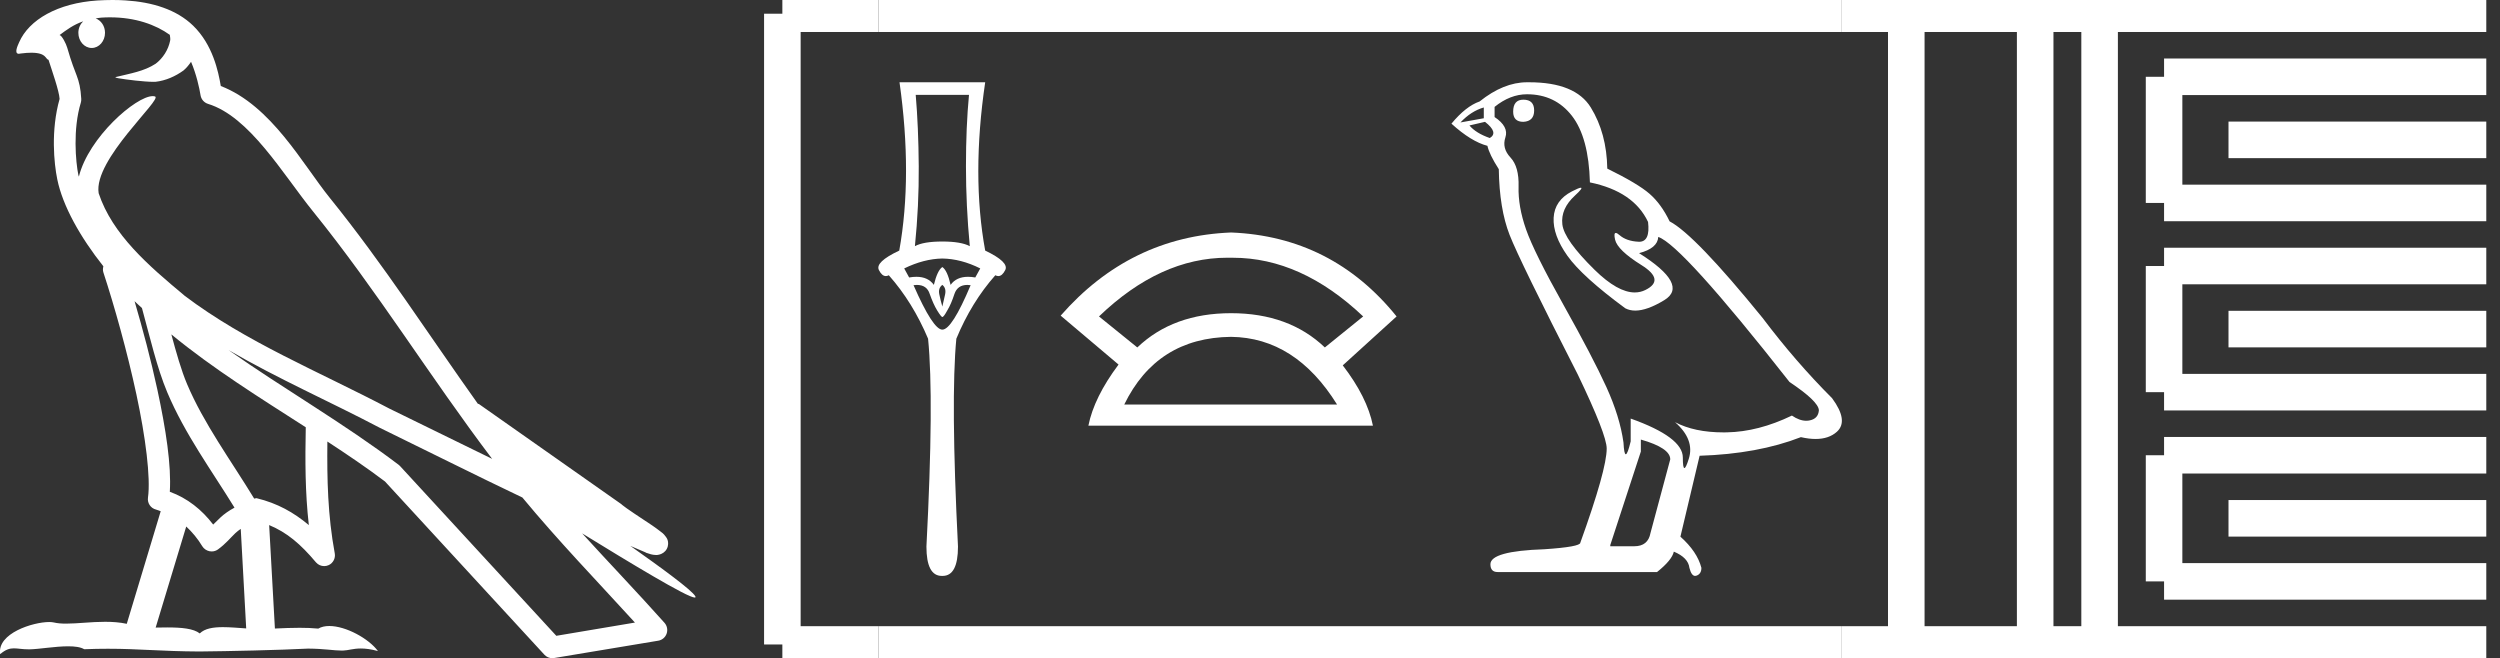 <?xml version="1.0" encoding="UTF-8" standalone="no"?>
<svg
   width="68.37"
   height="18.0"
   version="1.1"
   id="svg54"
   sodipodi:docname="sekhemkhaw.svg"
   inkscape:version="1.1.1 (3bf5ae0d25, 2021-09-20)"
   xmlns:inkscape="http://www.inkscape.org/namespaces/inkscape"
   xmlns:sodipodi="http://sodipodi.sourceforge.net/DTD/sodipodi-0.dtd"
   xmlns="http://www.w3.org/2000/svg"
   xmlns:svg="http://www.w3.org/2000/svg">
  <rect width="100%" height="100%" fill="#333333" stroke="none"/>
  <defs
     id="defs58" />
  <sodipodi:namedview
     id="namedview56"
     pagecolor="#ffffff"
     bordercolor="#666666"
     borderopacity="1.0"
     inkscape:pageshadow="2"
     inkscape:pageopacity="0.0"
     inkscape:pagecheckerboard="0"
     showgrid="false"
     inkscape:zoom="20.111089"
     inkscape:cx="34.209982"
     inkscape:cy="8.9751478"
     inkscape:window-width="1920"
     inkscape:window-height="1001"
     inkscape:window-x="-9"
     inkscape:window-y="-9"
     inkscape:window-maximized="1"
     inkscape:current-layer="svg54" />
  <path
     d="M 3.009 0.474 C 3.703 0.474 4.257 0.675 4.644 0.953 C 4.65 1.006 4.664 1.06 4.653 1.112 C 4.603 1.361 4.458 1.59 4.257 1.743 C 3.941 1.95 3.56 2.01 3.2 2.099 C 3.11 2.109 3.181 2.13 3.231 2.139 C 3.461 2.178 3.938 2.238 4.202 2.238 C 4.221 2.238 4.238 2.237 4.254 2.237 C 4.532 2.205 4.795 2.089 5.02 1.926 C 5.099 1.859 5.167 1.776 5.225 1.69 C 5.372 2.036 5.452 2.403 5.485 2.607 C 5.503 2.717 5.581 2.806 5.687 2.84 C 6.826 3.189 7.725 4.749 8.566 5.789 C 10.296 7.926 11.766 10.315 13.459 12.549 C 12.522 12.093 11.588 11.633 10.65 11.175 C 8.729 10.164 6.728 9.359 5.045 8.085 C 5.042 8.083 5.039 8.079 5.037 8.077 C 4.067 7.269 3.074 6.417 2.698 5.284 C 2.55 4.364 4.455 2.707 4.24 2.638 C 4.222 2.632 4.2 2.629 4.176 2.629 C 3.718 2.629 2.423 3.756 2.157 4.83 C 2.154 4.816 2.146 4.799 2.143 4.785 C 2.07 4.429 1.989 3.529 2.211 2.806 C 2.221 2.772 2.224 2.737 2.222 2.702 C 2.206 2.411 2.162 2.238 2.098 2.068 C 2.035 1.899 1.959 1.724 1.838 1.303 C 1.807 1.195 1.696 0.975 1.63 0.958 C 1.816 0.82 2.005 0.677 2.275 0.583 L 2.275 0.583 C 2.196 0.659 2.143 0.769 2.143 0.897 C 2.143 1.126 2.307 1.312 2.508 1.312 C 2.709 1.312 2.872 1.126 2.872 0.897 L 2.872 0.894 C 2.871 0.71 2.763 0.558 2.617 0.504 C 2.67 0.497 2.713 0.485 2.771 0.482 C 2.852 0.476 2.932 0.474 3.009 0.474 ZM 3.68 8.237 C 3.745 8.302 3.815 8.361 3.882 8.424 C 4.096 9.204 4.294 10.065 4.574 10.729 C 5.057 11.874 5.79 12.87 6.413 13.883 C 6.261 13.965 6.129 14.058 6.029 14.152 C 5.948 14.229 5.894 14.281 5.83 14.346 C 5.521 13.939 5.124 13.623 4.644 13.449 C 4.689 12.726 4.536 11.737 4.305 10.662 C 4.126 9.831 3.904 9.003 3.68 8.237 ZM 4.686 9.145 C 5.835 10.09 7.114 10.883 8.362 11.685 C 8.344 12.595 8.344 13.463 8.446 14.36 C 8.033 14.014 7.587 13.763 7.019 13.625 C 7.015 13.624 7.012 13.624 7.009 13.624 C 6.989 13.624 6.972 13.636 6.952 13.636 C 6.303 12.573 5.569 11.577 5.115 10.502 C 4.959 10.133 4.822 9.652 4.686 9.145 ZM 5.093 14.399 C 5.256 14.552 5.405 14.728 5.533 14.94 C 5.576 15.01 5.649 15.058 5.729 15.075 C 5.749 15.079 5.77 15.081 5.79 15.081 C 5.85 15.081 5.909 15.063 5.959 15.027 C 6.175 14.871 6.307 14.703 6.436 14.581 C 6.483 14.536 6.533 14.5 6.584 14.464 L 6.733 17.186 C 6.52 17.172 6.298 17.151 6.096 17.151 C 5.832 17.151 5.601 17.187 5.463 17.323 C 5.294 17.189 4.966 17.159 4.572 17.159 C 4.471 17.159 4.366 17.161 4.257 17.163 L 5.093 14.399 ZM 6.251 9.574 L 6.251 9.574 C 7.605 10.361 9.035 10.988 10.386 11.699 C 10.388 11.7 10.39 11.701 10.392 11.702 C 11.687 12.333 12.978 12.983 14.286 13.606 C 15.27 14.795 16.338 15.901 17.364 17.026 C 16.648 17.146 15.931 17.268 15.214 17.388 C 13.792 15.842 12.369 14.299 10.947 12.753 C 10.936 12.74 10.924 12.728 10.91 12.717 C 9.411 11.58 7.758 10.635 6.251 9.574 ZM 3.076 0.0 C 2.941 0.0 2.803 0.005 2.665 0.013 C 1.58 0.084 0.792 0.539 0.523 1.157 C 0.482 1.25 0.377 1.471 0.516 1.471 C 0.53 1.471 0.547 1.468 0.568 1.463 C 0.683 1.448 0.778 1.442 0.857 1.442 C 1.275 1.442 1.237 1.615 1.327 1.637 C 1.417 1.919 1.617 2.483 1.63 2.705 C 1.386 3.566 1.477 4.468 1.566 4.903 C 1.715 5.635 2.196 6.487 2.827 7.283 C 2.813 7.338 2.809 7.394 2.827 7.449 C 3.129 8.371 3.479 9.618 3.73 10.785 C 3.981 11.953 4.123 13.062 4.047 13.608 C 4.025 13.759 4.121 13.9 4.268 13.936 C 4.313 13.947 4.352 13.967 4.395 13.981 L 3.467 17.06 C 3.273 17.018 3.072 17.005 2.874 17.005 C 2.493 17.005 2.118 17.055 1.81 17.055 C 1.685 17.055 1.57 17.047 1.47 17.023 C 1.438 17.015 1.395 17.011 1.345 17.011 C 0.909 17.011 -0.083 17.317 0.004 17.89 C 0.155 17.762 0.262 17.731 0.38 17.731 C 0.49 17.731 0.61 17.758 0.785 17.758 C 0.794 17.758 0.802 17.758 0.812 17.758 C 1.066 17.754 1.509 17.675 1.865 17.675 C 2.045 17.675 2.203 17.695 2.303 17.755 C 2.539 17.746 2.752 17.742 2.952 17.742 C 3.801 17.742 4.399 17.812 5.452 17.817 C 6.24 17.81 7.649 17.778 8.426 17.738 C 8.876 17.741 9.123 17.792 9.348 17.792 C 9.362 17.792 9.375 17.792 9.388 17.791 C 9.522 17.788 9.653 17.735 9.868 17.735 C 9.991 17.735 10.141 17.752 10.336 17.805 C 10.086 17.464 9.459 17.12 9.006 17.12 C 8.891 17.12 8.788 17.142 8.704 17.191 C 8.543 17.175 8.372 17.169 8.196 17.169 C 7.977 17.169 7.748 17.178 7.518 17.189 L 7.361 14.36 L 7.361 14.36 C 7.848 14.562 8.218 14.876 8.642 15.38 C 8.7 15.447 8.782 15.482 8.865 15.482 C 8.908 15.482 8.952 15.473 8.993 15.453 C 9.112 15.396 9.179 15.264 9.155 15.134 C 8.963 14.095 8.942 13.115 8.953 12.075 L 8.953 12.075 C 9.493 12.428 10.025 12.787 10.529 13.168 C 11.982 14.748 13.436 16.327 14.889 17.906 C 14.945 17.967 15.023 18 15.104 18 C 15.12 18 15.136 17.999 15.152 17.996 C 16.102 17.837 17.052 17.681 18.001 17.522 C 18.107 17.505 18.195 17.431 18.231 17.329 C 18.267 17.227 18.244 17.112 18.172 17.032 C 17.43 16.201 16.663 15.401 15.921 14.587 L 15.921 14.587 C 17.19 15.368 18.796 16.342 19 16.342 C 19.023 16.342 19.028 16.329 19.013 16.303 C 18.919 16.139 18.113 15.547 17.238 14.929 L 17.238 14.929 C 17.377 14.987 17.514 15.049 17.653 15.106 C 17.658 15.109 17.665 15.114 17.67 15.117 C 17.773 15.151 17.83 15.175 17.939 15.178 C 17.942 15.179 17.946 15.179 17.949 15.179 C 17.974 15.179 18.003 15.175 18.048 15.162 C 18.1 15.146 18.188 15.103 18.236 15.01 C 18.285 14.918 18.275 14.823 18.259 14.772 C 18.242 14.721 18.221 14.695 18.205 14.674 C 18.144 14.589 18.102 14.565 18.043 14.52 C 17.983 14.474 17.915 14.423 17.838 14.371 C 17.685 14.266 17.502 14.148 17.345 14.043 C 17.188 13.938 17.045 13.836 17.017 13.81 C 17.008 13.801 16.998 13.793 16.989 13.785 C 15.691 12.872 14.394 11.961 13.097 11.049 C 13.089 11.043 13.078 11.048 13.069 11.043 C 11.736 9.174 10.481 7.218 9.023 5.416 C 8.279 4.496 7.425 2.888 6.038 2.352 C 5.971 1.956 5.82 1.225 5.283 0.703 C 4.827 0.26 4.168 0.056 3.427 0.011 C 3.312 0.003 3.195 0.0 3.076 0.0 Z"
     style="fill:#ffffff;stroke:none"
     id="path2" />
  <path
     d="M 26.5 2.595 Q 26.417 3.466 26.417 4.548 Q 26.417 5.629 26.522 6.732 Q 26.282 6.605 25.771 6.605 Q 25.253 6.605 25.021 6.732 Q 25.133 5.629 25.126 4.548 Q 25.118 3.466 25.043 2.595 ZM 25.771 7.07 Q 26.282 7.078 26.808 7.341 L 26.672 7.588 Q 26.566 7.57 26.474 7.57 Q 26.154 7.57 25.997 7.791 Q 25.907 7.393 25.771 7.303 Q 25.636 7.393 25.539 7.791 Q 25.381 7.57 25.062 7.57 Q 24.969 7.57 24.863 7.588 L 24.728 7.341 Q 25.268 7.078 25.771 7.07 ZM 25.771 7.791 Q 25.884 7.881 25.846 8.054 Q 25.809 8.227 25.771 8.384 Q 25.726 8.227 25.689 8.054 Q 25.651 7.881 25.771 7.791 ZM 26.455 7.792 Q 26.498 7.792 26.545 7.799 Q 26.034 9.015 25.771 9.015 Q 25.516 9.015 24.983 7.799 Q 25.031 7.792 25.074 7.792 Q 25.348 7.792 25.426 8.039 Q 25.524 8.317 25.629 8.489 Q 25.741 8.67 25.771 8.67 Q 25.809 8.67 25.907 8.489 Q 26.012 8.317 26.102 8.039 Q 26.186 7.792 26.455 7.792 ZM 24.6 2.25 Q 24.96 4.803 24.593 6.853 Q 23.924 7.168 24.037 7.386 Q 24.119 7.55 24.226 7.55 Q 24.265 7.55 24.307 7.528 Q 24.96 8.264 25.381 9.263 Q 25.546 10.907 25.336 14.947 Q 25.336 15.75 25.756 15.75 Q 25.76 15.75 25.764 15.75 L 25.771 15.75 Q 25.775 15.75 25.779 15.75 Q 26.199 15.75 26.199 14.947 Q 25.997 10.907 26.154 9.263 Q 26.567 8.264 27.22 7.528 Q 27.263 7.55 27.302 7.55 Q 27.408 7.55 27.491 7.386 Q 27.603 7.168 26.943 6.853 Q 26.567 4.803 26.943 2.25 Z"
     style="fill:#ffffff;stroke:none"
     id="path4" />
  <path
     d="M 33.568 7.048 Q 33.617 7.048 33.667 7.049 Q 33.693 7.049 33.718 7.049 Q 35.586 7.049 37.28 8.654 L 36.232 9.502 Q 35.251 8.565 33.667 8.565 Q 32.084 8.565 31.103 9.502 L 30.055 8.654 Q 31.727 7.048 33.568 7.048 ZM 33.667 9.212 Q 35.429 9.234 36.566 11.063 L 30.746 11.063 Q 31.638 9.234 33.667 9.212 ZM 33.667 6.358 Q 30.902 6.469 29.007 8.632 L 30.59 9.97 Q 29.921 10.862 29.765 11.642 L 37.547 11.642 Q 37.391 10.862 36.722 9.992 L 38.194 8.654 Q 36.432 6.469 33.667 6.358 Z"
     style="fill:#ffffff;stroke:none"
     id="path6" />
  <path
     d="M 41.661 2.726 Q 41.382 2.726 41.382 3.054 Q 41.382 3.332 41.661 3.332 Q 41.956 3.316 41.956 3.021 Q 41.956 2.726 41.661 2.726 ZM 40.579 2.939 L 40.579 3.234 L 39.94 3.349 Q 40.235 3.037 40.579 2.939 ZM 40.612 3.332 Q 40.989 3.627 40.743 3.775 Q 40.366 3.644 40.186 3.431 L 40.612 3.332 ZM 41.76 2.578 Q 42.53 2.578 42.989 3.168 Q 43.448 3.759 43.481 4.988 Q 44.678 5.234 45.071 6.07 Q 45.135 6.612 44.827 6.612 Q 44.818 6.612 44.809 6.611 Q 44.481 6.595 44.292 6.431 Q 44.224 6.371 44.189 6.371 Q 44.128 6.371 44.169 6.554 Q 44.235 6.841 44.891 7.25 Q 45.546 7.66 44.997 7.931 Q 44.861 7.998 44.707 7.998 Q 44.241 7.998 43.612 7.382 Q 42.776 6.562 42.727 6.136 Q 42.678 5.709 43.071 5.349 Q 43.305 5.134 43.232 5.134 Q 43.182 5.134 42.989 5.234 Q 42.514 5.48 42.489 5.955 Q 42.464 6.431 42.866 6.996 Q 43.268 7.562 44.448 8.431 Q 44.569 8.494 44.721 8.494 Q 45.045 8.494 45.514 8.209 Q 46.202 7.791 44.825 6.923 Q 45.333 6.791 45.35 6.48 Q 45.989 6.693 48.94 10.447 Q 49.727 10.972 49.743 11.218 Q 49.727 11.447 49.497 11.496 Q 49.448 11.507 49.397 11.507 Q 49.212 11.507 49.005 11.365 Q 48.087 11.808 47.227 11.824 Q 47.181 11.825 47.137 11.825 Q 46.337 11.825 45.809 11.545 L 45.809 11.545 Q 46.35 12.021 46.186 12.545 Q 46.106 12.8 46.065 12.8 Q 46.022 12.8 46.022 12.513 Q 46.022 11.955 44.596 11.447 L 44.596 12.07 Q 44.512 12.423 44.462 12.423 Q 44.415 12.423 44.399 12.103 Q 44.301 11.398 43.932 10.586 Q 43.563 9.775 42.76 8.341 Q 41.956 6.906 41.735 6.275 Q 41.514 5.644 41.53 5.103 Q 41.546 4.562 41.309 4.308 Q 41.071 4.054 41.169 3.759 Q 41.268 3.463 40.874 3.201 L 40.874 2.923 Q 41.301 2.578 41.76 2.578 ZM 44.874 12.021 Q 45.678 12.25 45.678 12.562 L 45.137 14.578 Q 45.071 14.939 44.694 14.939 L 44.038 14.939 L 44.038 14.906 L 44.874 12.349 L 44.874 12.021 ZM 41.819 2.25 Q 41.789 2.25 41.76 2.25 Q 41.12 2.25 40.464 2.775 Q 40.087 2.906 39.694 3.382 Q 40.235 3.873 40.678 3.988 Q 40.727 4.218 40.989 4.627 Q 41.005 5.709 41.284 6.423 Q 41.563 7.136 43.153 10.25 Q 43.94 11.89 43.94 12.267 Q 43.94 12.841 43.219 14.841 Q 43.219 14.955 42.235 15.021 Q 40.76 15.07 40.76 15.431 Q 40.76 15.644 40.956 15.644 L 45.317 15.644 Q 45.727 15.316 45.776 15.086 Q 46.169 15.25 46.202 15.529 Q 46.257 15.75 46.359 15.75 Q 46.378 15.75 46.399 15.742 Q 46.53 15.693 46.53 15.529 Q 46.415 15.086 45.956 14.677 L 46.481 12.464 Q 48.071 12.414 49.251 11.955 Q 49.47 12.005 49.652 12.005 Q 50.016 12.005 50.235 11.808 Q 50.563 11.513 50.104 10.89 Q 49.104 9.89 48.202 8.693 Q 46.35 6.414 45.661 6.054 Q 45.432 5.578 45.112 5.3 Q 44.792 5.021 43.956 4.611 Q 43.94 3.644 43.505 2.939 Q 43.081 2.25 41.819 2.25 Z"
     style="fill:#ffffff;stroke:none"
     id="path8" />
  <path
     d="M 21.396 0.375 L 21.396 17.625 "
     style="fill:none;stroke:#ffffff;stroke-width:1"
     id="path10" />
  <path
     d="M 21.396 0.375 L 24.021 0.375 "
     style="fill:none;stroke:#ffffff;stroke-width:1"
     id="path12" />
  <path
     d="M 21.396 17.625 L 24.021 17.625 "
     style="fill:none;stroke:#ffffff;stroke-width:1"
     id="path14" />
  <path
     d="M 24.021 0.375 L 50.37 0.375 "
     style="fill:none;stroke:#ffffff;stroke-width:1"
     id="path16" />
  <path
     d="M 24.021 17.625 L 50.37 17.625 "
     style="fill:none;stroke:#ffffff;stroke-width:1"
     id="path18" />
  <path
     d="M 50.37 0.375 L 67.995 0.375 "
     style="fill:none;stroke:#ffffff;stroke-width:1"
     id="path20" />
  <path
     d="M 50.37 17.625 L 67.995 17.625 "
     style="fill:none;stroke:#ffffff;stroke-width:1"
     id="path22" />
  <path
     d="M 52.133 0.375 L 52.133 17.625 "
     style="fill:none;stroke:#ffffff;stroke-width:1"
     id="path24" />
  <path
     d="M 55.658 0.375 L 55.658 17.625 "
     style="fill:none;stroke:#ffffff;stroke-width:1"
     id="path26" />
  <path
     d="M 57.42 0.375 L 57.42 17.625 "
     style="fill:none;stroke:#ffffff;stroke-width:1"
     id="path28" />
  <path
     d="M 59.183 2.1 L 67.995 2.1 "
     style="fill:none;stroke:#ffffff;stroke-width:1"
     id="path30" />
  <path
     d="M 59.183 5.55 L 67.995 5.55 "
     style="fill:none;stroke:#ffffff;stroke-width:1"
     id="path32" />
  <path
     d="M 59.183 2.1 L 59.183 5.55 "
     style="fill:none;stroke:#ffffff;stroke-width:1"
     id="path34" />
  <path
     d="M 60.945 3.825 L 67.995 3.825 "
     style="fill:none;stroke:#ffffff;stroke-width:1"
     id="path36" />
  <path
     d="M 59.183 7.275 L 67.995 7.275 "
     style="fill:none;stroke:#ffffff;stroke-width:1"
     id="path38" />
  <path
     d="M 59.183 10.725 L 67.995 10.725 "
     style="fill:none;stroke:#ffffff;stroke-width:1"
     id="path40" />
  <path
     d="M 59.183 7.275 L 59.183 10.725 "
     style="fill:none;stroke:#ffffff;stroke-width:1"
     id="path42" />
  <path
     d="M 60.945 9 L 67.995 9 "
     style="fill:none;stroke:#ffffff;stroke-width:1"
     id="path44" />
  <path
     d="M 59.183 12.45 L 67.995 12.45 "
     style="fill:none;stroke:#ffffff;stroke-width:1"
     id="path46" />
  <path
     d="M 59.183 15.9 L 67.995 15.9 "
     style="fill:none;stroke:#ffffff;stroke-width:1"
     id="path48" />
  <path
     d="M 59.183 12.45 L 59.183 15.9 "
     style="fill:none;stroke:#ffffff;stroke-width:1"
     id="path50" />
  <path
     d="M 60.945 14.175 L 67.995 14.175 "
     style="fill:none;stroke:#ffffff;stroke-width:1"
     id="path52" />
</svg>
